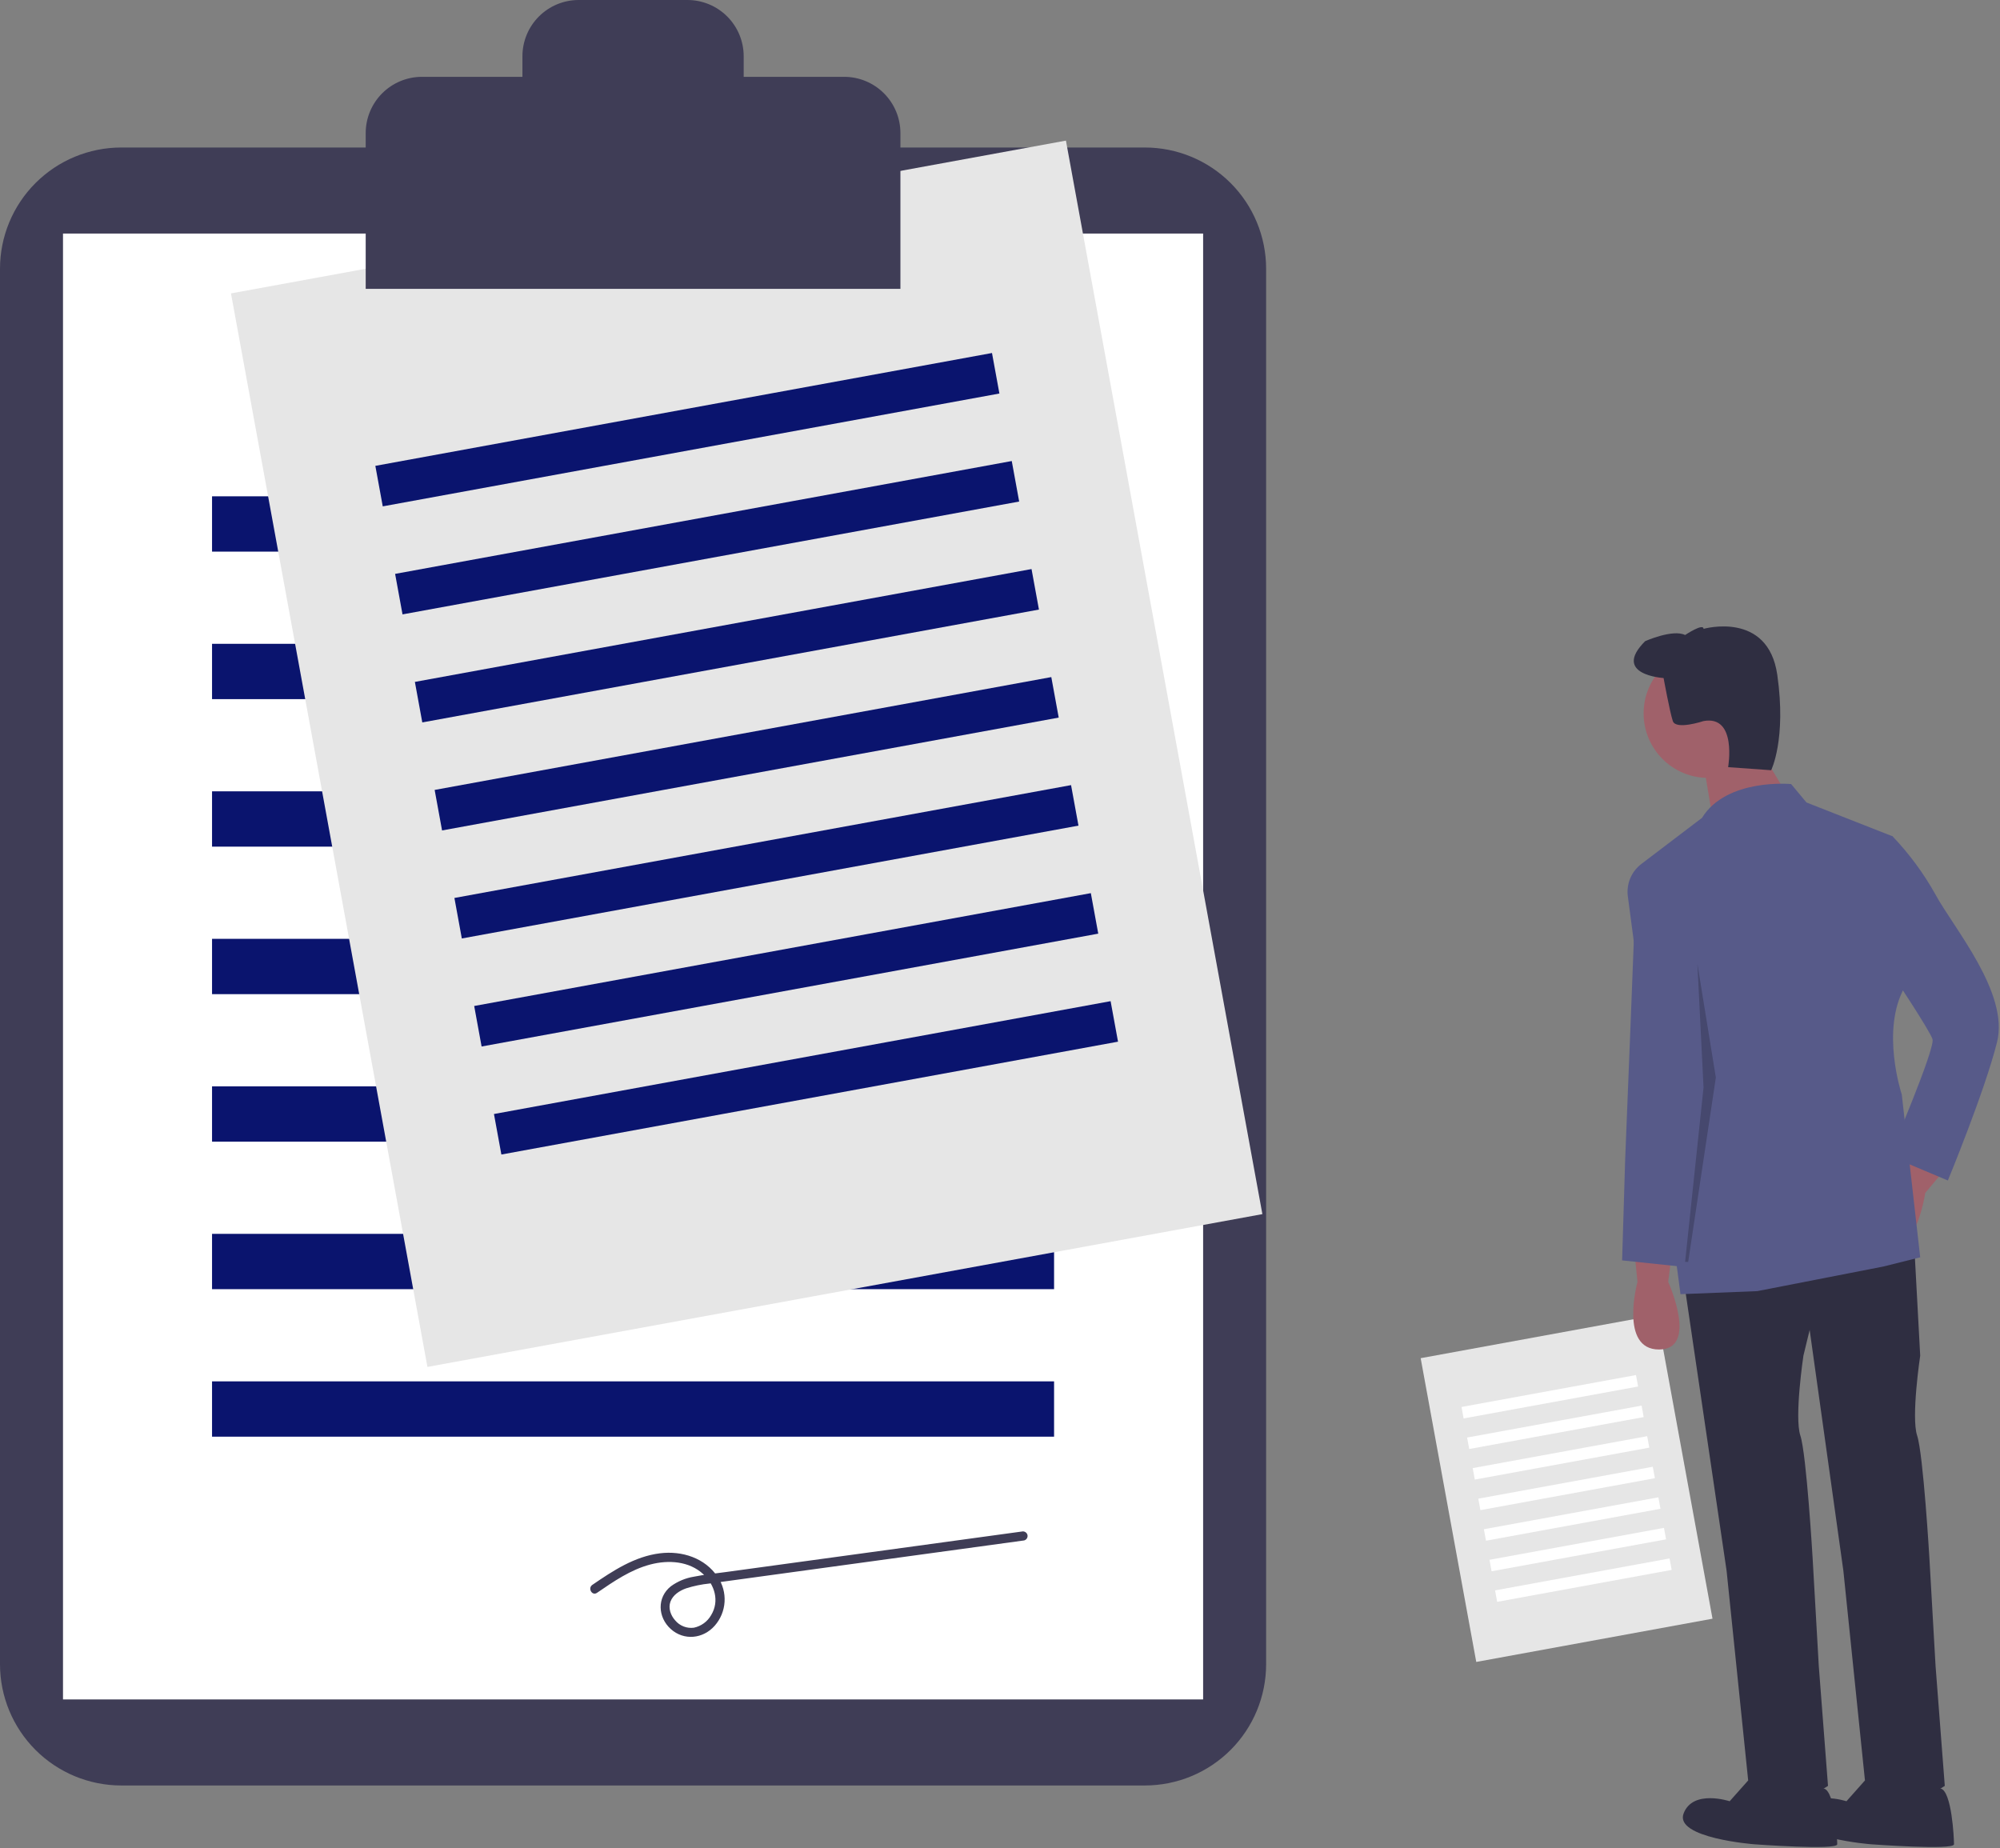 <svg width="791" height="731" viewBox="0 0 791 731" fill="none" xmlns="http://www.w3.org/2000/svg">
<rect x="0" y="0" width="791" height="731" fill="#808080" stroke="none"/>
<g clip-path="url(#clip0)">
<path d="M47.913 58.34C35.21 58.354 23.032 63.407 14.049 72.389C5.067 81.372 0.014 93.55 0 106.253V658.243C0.015 670.946 5.067 683.124 14.05 692.106C23.032 701.089 35.21 706.141 47.913 706.156H452.838C465.541 706.141 477.719 701.088 486.701 692.106C495.684 683.124 500.736 670.946 500.751 658.243V106.253C500.736 93.55 495.684 81.372 486.701 72.389C477.719 63.407 465.541 58.354 452.838 58.34H47.913Z" fill="#3F3D56"/>
<path d="M475.835 92.372H24.916V672.124H475.835V92.372Z" fill="white"/>
<path d="M416.887 196.29H83.864V218.167H416.887V196.29Z" fill="#0A146E"/>
<path d="M416.887 254.629H83.864V276.507H416.887V254.629Z" fill="#0A146E"/>
<path d="M416.887 312.969H83.864V334.847H416.887V312.969Z" fill="#0A146E"/>
<path d="M416.887 371.309H83.864V393.187H416.887V371.309Z" fill="#0A146E"/>
<path d="M416.887 429.649H83.864V451.526H416.887V429.649Z" fill="#0A146E"/>
<path d="M416.887 487.989H83.864V509.866H416.887V487.989Z" fill="#0A146E"/>
<path d="M416.887 546.329H83.864V568.206H416.887V546.329Z" fill="#0A146E"/>
<path d="M421.575 55.611L91.351 116.043L169.049 540.616L499.273 480.185L421.575 55.611Z" fill="#E6E6E6"/>
<path d="M392.333 139.614L148.448 184.246L151.38 200.267L395.265 155.636L392.333 139.614Z" fill="#0A146E"/>
<path d="M400.151 182.338L156.266 226.97L159.198 242.991L403.083 198.36L400.151 182.338Z" fill="#0A146E"/>
<path d="M407.97 225.063L164.085 269.694L167.017 285.716L410.902 241.084L407.97 225.063Z" fill="#0A146E"/>
<path d="M415.789 267.787L171.904 312.418L174.836 328.44L418.721 283.808L415.789 267.787Z" fill="#0A146E"/>
<path d="M423.603 310.512L179.719 355.143L182.651 371.164L426.535 326.533L423.603 310.512Z" fill="#0A146E"/>
<path d="M431.426 353.236L187.541 397.867L190.473 413.889L434.358 369.257L431.426 353.236Z" fill="#0A146E"/>
<path d="M439.245 395.96L195.36 440.592L198.292 456.613L442.177 411.982L439.245 395.96Z" fill="#0A146E"/>
<path d="M655.312 520.062L561.874 537.161L583.859 657.296L677.297 640.197L655.312 520.062Z" fill="#E6E6E6"/>
<path d="M647.038 543.831L578.03 556.459L578.86 560.993L647.868 548.364L647.038 543.831Z" fill="white"/>
<path d="M649.251 555.92L580.242 568.549L581.072 573.082L650.08 560.453L649.251 555.92Z" fill="white"/>
<path d="M651.463 568.009L582.455 580.638L583.284 585.171L652.292 572.542L651.463 568.009Z" fill="white"/>
<path d="M653.675 580.098L584.667 592.727L585.496 597.26L654.505 584.631L653.675 580.098Z" fill="white"/>
<path d="M655.887 592.187L586.879 604.815L587.709 609.349L656.717 596.72L655.887 592.187Z" fill="white"/>
<path d="M658.1 604.276L589.092 616.905L589.921 621.438L658.929 608.81L658.1 604.276Z" fill="white"/>
<path d="M660.312 616.365L591.304 628.994L592.133 633.527L661.142 620.898L660.312 616.365Z" fill="white"/>
<path d="M333.866 30.385H294.13V22.251C294.13 16.349 291.786 10.69 287.613 6.517C283.44 2.344 277.781 0 271.88 0H228.871C222.97 5.30433e-06 217.31 2.344 213.138 6.517C208.965 10.69 206.62 16.349 206.62 22.251V30.385H166.885C163.963 30.385 161.07 30.961 158.37 32.079C155.67 33.197 153.218 34.836 151.151 36.902C149.085 38.969 147.446 41.422 146.328 44.121C145.21 46.821 144.634 49.714 144.634 52.636V114.249H356.116V52.636C356.116 49.714 355.541 46.821 354.423 44.121C353.304 41.422 351.666 38.969 349.599 36.902C347.533 34.836 345.08 33.197 342.381 32.079C339.681 30.961 336.788 30.385 333.866 30.385V30.385Z" fill="#3F3D56"/>
<path d="M236.112 629.965C242.681 625.469 249.434 620.793 257.235 618.749C264.354 616.884 272.527 617.378 278.157 622.59C282.701 626.796 284.619 633.261 281.253 638.794C280.531 640.057 279.549 641.152 278.373 642.007C277.197 642.863 275.854 643.46 274.43 643.758C273.055 643.94 271.657 643.77 270.365 643.266C269.073 642.761 267.93 641.937 267.042 640.872C265.276 638.921 264.22 636.039 265.158 633.468C266.145 630.764 268.783 629.111 271.374 628.188C274.39 627.233 277.497 626.591 280.644 626.273L293.537 624.508L346.306 617.284L405.071 609.239C405.536 609.108 405.93 608.799 406.168 608.379C406.406 607.96 406.47 607.463 406.344 606.997C406.206 606.537 405.895 606.149 405.478 605.912C405.06 605.675 404.568 605.607 404.102 605.724L287.171 621.731C282.941 622.31 278.652 622.725 274.467 623.575C271.172 624.108 268.048 625.406 265.345 627.364C259.743 631.799 260.143 639.643 265.298 644.282C270.516 648.979 278.082 648.17 282.661 642.983C284.976 640.358 286.35 637.036 286.567 633.542C286.783 630.049 285.829 626.583 283.855 623.692C278.856 616.155 269.748 613.259 261.045 614.328C250.979 615.564 242.446 621.222 234.271 626.817C232.347 628.134 234.168 631.295 236.112 629.965V629.965Z" fill="#3F3D56"/>
<path d="M646.406 494.836L647.622 506.991C647.622 506.991 640.329 533.73 656.13 533.73C671.93 533.73 659.776 506.991 659.776 506.991L660.991 497.267L646.406 494.836Z" fill="#A0616A"/>
<path d="M756.802 454.344L751.225 465.211C751.225 465.211 730.586 483.709 743.856 492.286C757.125 500.863 761.433 471.809 761.433 471.809L767.731 464.302L756.802 454.344Z" fill="#A0616A"/>
<path d="M665.853 505.775L682.869 621.239L691.377 703.888C691.377 703.888 698.669 722.119 722.977 706.318L719.331 658.917L716.9 616.378C716.9 616.378 714.469 575.054 712.039 567.761C709.608 560.469 713.254 536.16 713.254 536.16L722.977 496.052L665.853 505.775Z" fill="#2F2E41"/>
<path d="M693.807 701.457L684.084 712.396C684.084 712.396 669.499 707.534 665.853 717.257C662.207 726.981 693.807 729.412 693.807 729.412C693.807 729.412 726.624 731.842 726.624 729.412C726.624 726.981 725.744 708.39 721.322 707.354C716.9 706.319 693.807 701.457 693.807 701.457Z" fill="#2F2E41"/>
<path d="M712.039 499.698L729.054 621.24L737.562 703.888C737.562 703.888 744.855 722.119 769.163 706.319L765.517 658.918L763.086 616.378C763.086 616.378 760.655 575.054 758.224 567.762C755.793 560.469 759.44 536.161 759.44 536.161L757.009 491.19L712.039 499.698Z" fill="#2F2E41"/>
<path d="M739.993 701.457L730.27 712.396C730.27 712.396 715.685 707.534 712.039 717.257C708.392 726.981 739.993 729.412 739.993 729.412C739.993 729.412 772.809 731.842 772.809 729.412C772.809 726.981 771.93 708.39 767.508 707.354C763.086 706.319 739.993 701.457 739.993 701.457Z" fill="#2F2E41"/>
<path d="M675.576 307.663C689.673 307.663 701.1 296.235 701.1 282.139C701.1 268.043 689.673 256.615 675.576 256.615C661.48 256.615 650.052 268.043 650.052 282.139C650.052 296.235 661.48 307.663 675.576 307.663Z" fill="#A0616A"/>
<path d="M694.415 293.685L705.354 311.917L677.399 324.071L673.753 302.193L694.415 293.685Z" fill="#A0616A"/>
<path d="M708.392 310.094C708.392 310.094 682.869 307.663 673.145 323.463L649.156 341.695C647.213 343.172 645.696 345.136 644.757 347.388C643.819 349.64 643.494 352.101 643.814 354.52L664.637 511.852L695.023 510.637L744.855 500.914L759.44 497.267L752.147 432.85C752.147 432.85 743.639 407.327 753.363 390.311L748.501 330.756L714.469 317.386L708.392 310.094Z" fill="#575A89"/>
<path d="M651.268 346.556L649.445 343.518C649.445 343.518 647.014 343.518 647.014 348.379C647.014 353.241 642.76 458.374 642.76 458.374L641.545 498.483L664.637 500.914L673.145 425.558L669.499 375.726L651.268 346.556Z" fill="#575A89"/>
<path d="M731.485 328.325L748.501 330.756C755.131 337.699 760.849 345.459 765.517 353.848C772.809 367.218 794.687 392.742 789.825 412.188C784.963 431.635 770.378 466.882 770.378 466.882L747.286 457.159C747.286 457.159 765.517 414.619 764.301 410.973C763.086 407.327 748.501 385.449 748.501 385.449L731.485 328.325Z" fill="#575A89"/>
<path d="M657.953 268.162C657.953 268.162 637.291 266.947 650.66 253.577C650.66 253.577 661.599 248.715 666.461 251.146C666.461 251.146 673.753 246.284 673.753 248.715C673.753 248.715 699.277 241.423 702.923 266.946C706.569 292.47 700.492 304.624 700.492 304.624L683.476 303.409C683.476 303.409 687.123 282.747 673.753 285.178C673.753 285.178 662.814 288.824 661.599 285.178C660.383 281.531 657.953 268.162 657.953 268.162Z" fill="#2F2E41"/>
<path opacity="0.2" d="M667.676 499.09L678.615 426.166L671.322 381.195L673.753 430.109L666.461 499.09H667.676Z" fill="black"/>
</g>
<defs>
<clipPath id="clip0">
<rect width="790.523" height="730.492" fill="white"/>
</clipPath>
</defs>
</svg>

